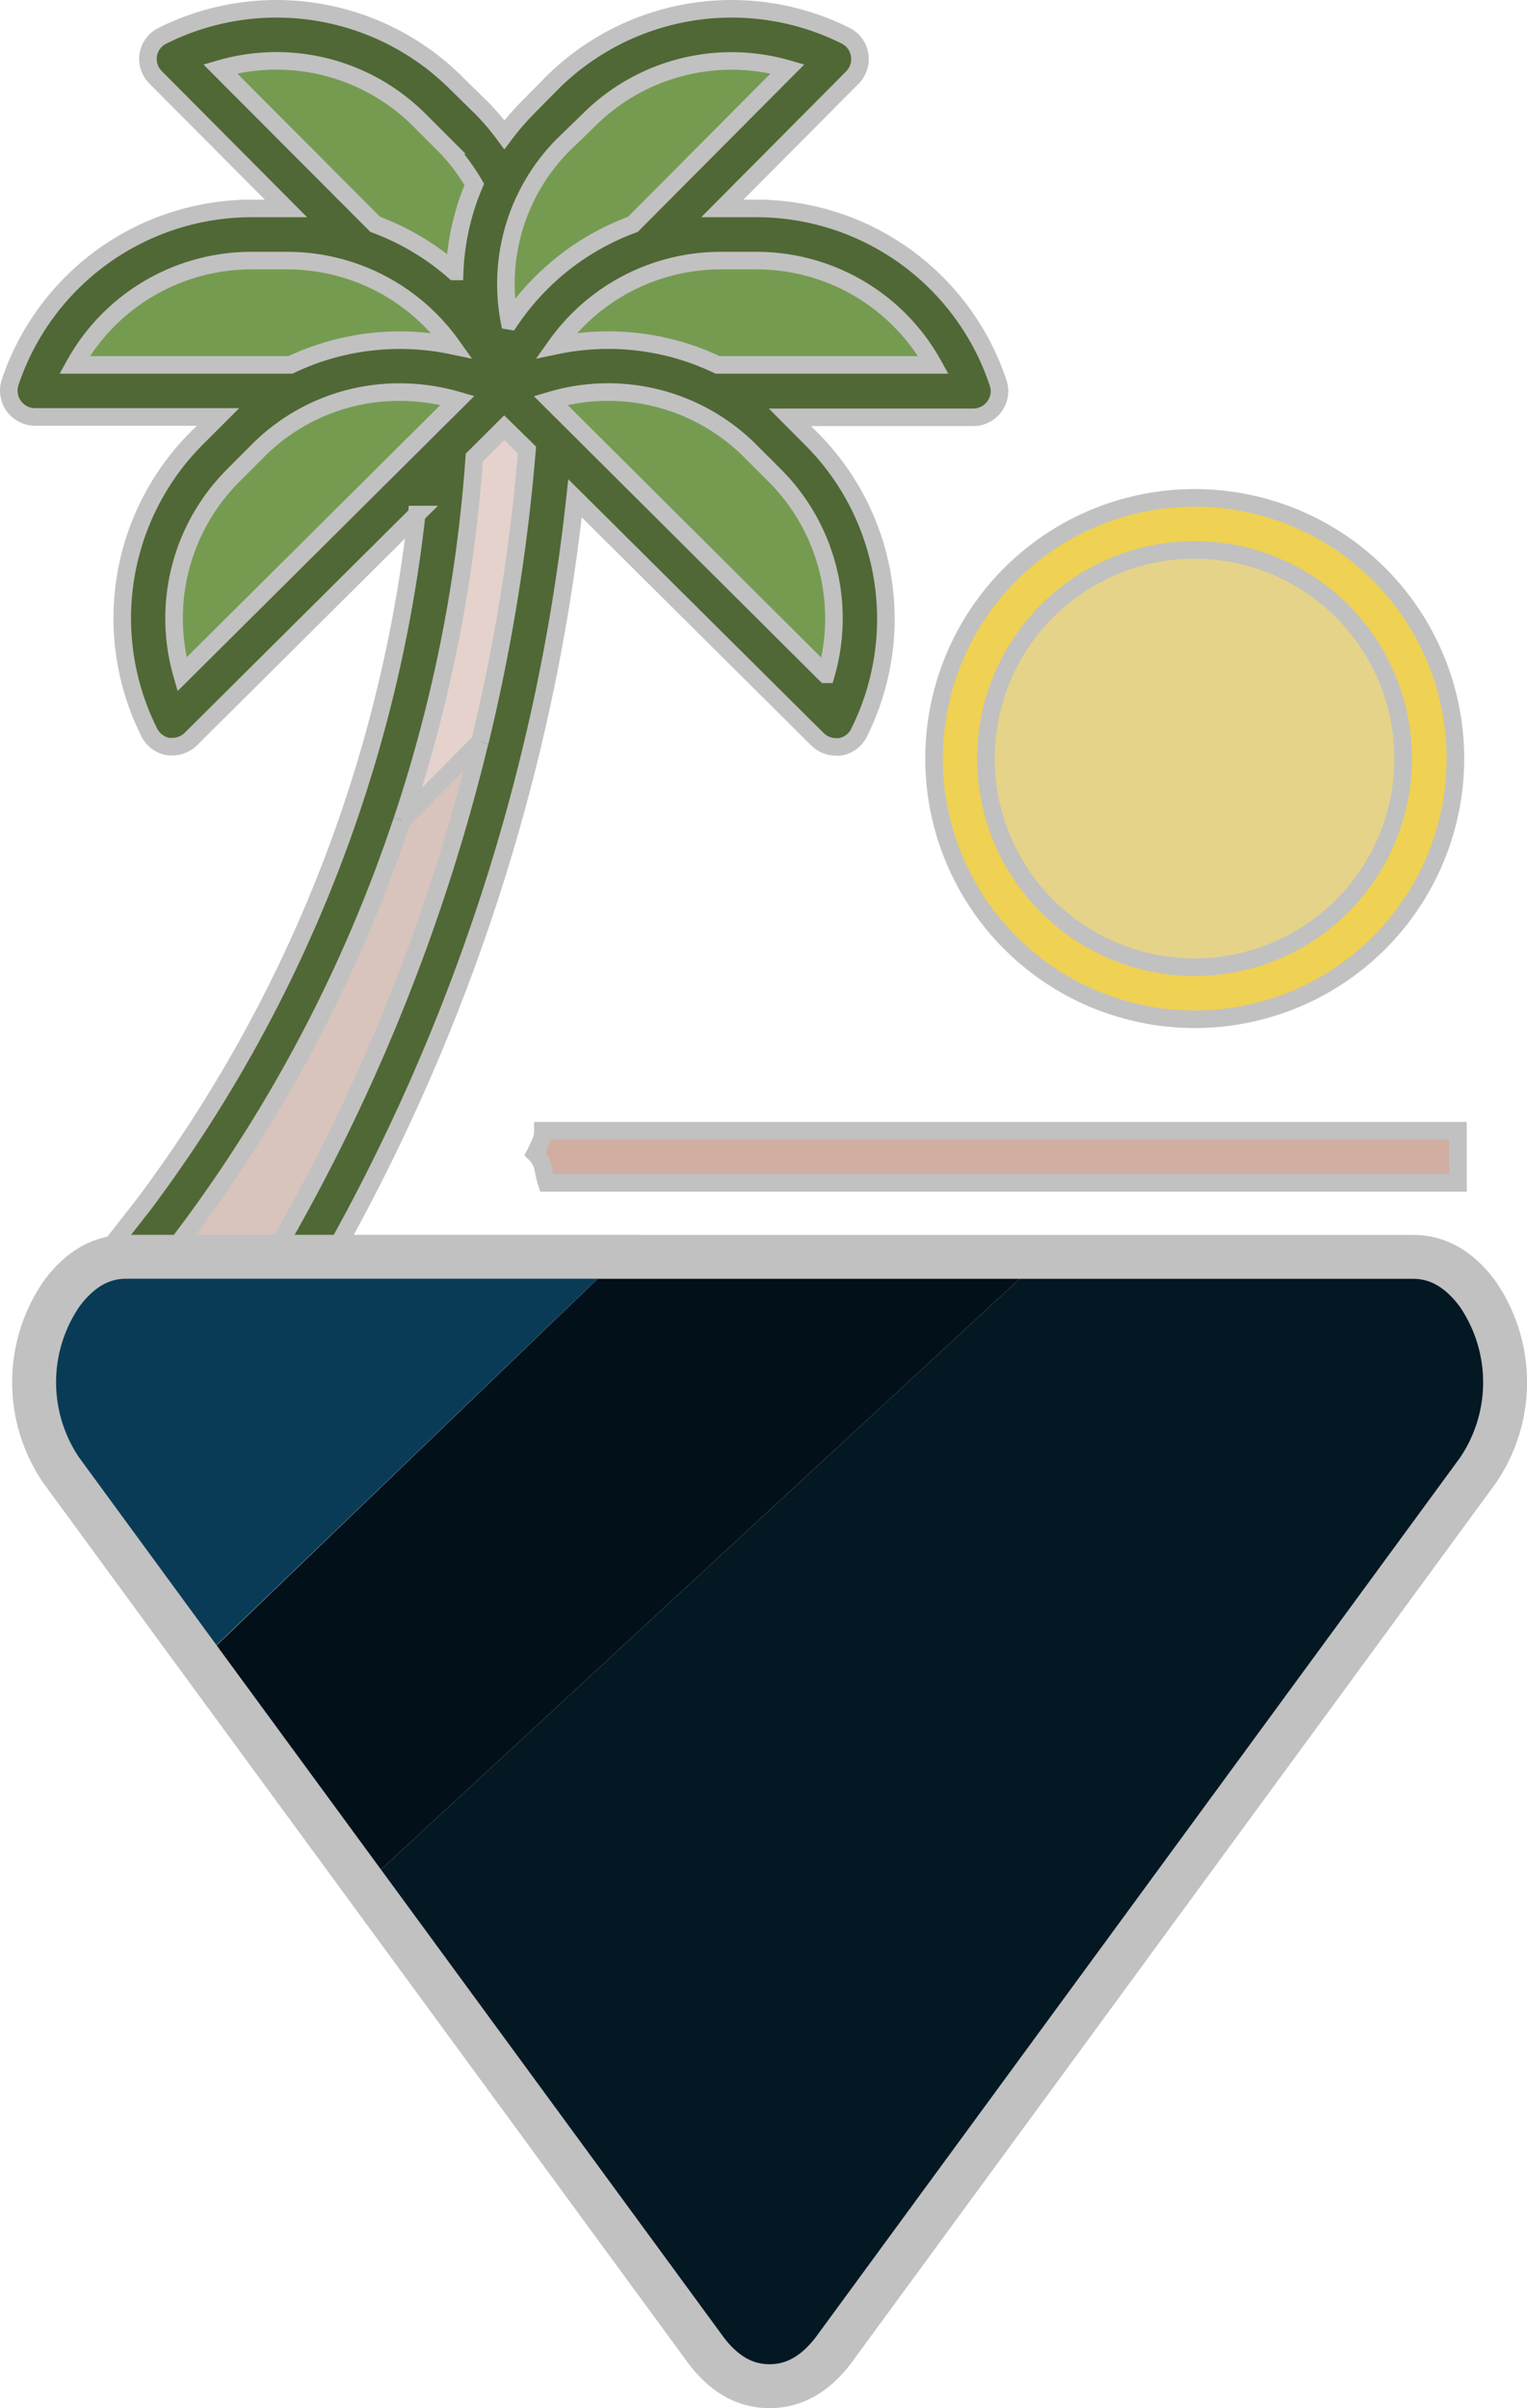 <svg id="Layer_1" data-name="Layer 1" xmlns="http://www.w3.org/2000/svg" viewBox="0 0 173.86 274.16"><defs><style>.cls-1{fill:#d1aea1;}.cls-2{fill:#e5d389;}.cls-3{fill:#efd154;}.cls-4{fill:#506835;}.cls-5{fill:#759b51;}.cls-6{fill:#e5d2cc;}.cls-7{fill:#d8c4bc;}.cls-10,.cls-14,.cls-8,.cls-9{fill:none;}.cls-14,.cls-8{stroke:#c1c1c1;}.cls-10,.cls-14,.cls-8{stroke-miterlimit:10;}.cls-10,.cls-8{stroke-width:2px;}.cls-10{stroke:#687787;}.cls-11{fill:#041823;}.cls-12{fill:#021019;}.cls-13{fill:#0a3b56;}.cls-14{stroke-width:5px;}</style></defs><title>beach</title><path class="cls-1" d="M166,128.73v5.94H62.24a11.08,11.08,0,0,1-.38-1.61,3.31,3.31,0,0,0-.93-1.72c.24-.46.46-.92.65-1.38a3.44,3.44,0,0,0,.23-1.23Z" transform="translate(0 0)"/><path class="cls-2" d="M159.75,86.35a23.75,23.75,0,0,1-47.5,0h0A23.74,23.74,0,0,1,136,62.61h0A23.75,23.75,0,0,1,159.75,86.35Z" transform="translate(0 0)"/><path class="cls-3" d="M136,56.68a29.68,29.68,0,1,1-29.68,29.68A29.68,29.68,0,0,1,136,56.68Zm0,53.43a23.75,23.75,0,0,0,0-47.5h0a23.74,23.74,0,0,0-23.73,23.75h0A23.75,23.75,0,0,0,136,110.11Z" transform="translate(0 0)"/><path class="cls-4" d="M113.76,44.47a3,3,0,0,1-3,3H89.93l2.42,2.43a29,29,0,0,1,5.44,33.49A2.93,2.93,0,0,1,95.62,85a3.84,3.84,0,0,1-.48,0,3,3,0,0,1-2.08-.87l-27.6-27.4A224.83,224.83,0,0,1,36.9,144.57l-8.4,2.6c.84-1.37,1.67-2.74,2.47-4.13h0A217.13,217.13,0,0,0,54.62,84.46h0A215.84,215.84,0,0,0,60,51.23L57.4,48.69,54,52.09a166.94,166.94,0,0,1-8.21,41.33h0A166.48,166.48,0,0,1,19.35,142.8q-1.82,2.37-3.74,4.66a.77.77,0,0,1-1.08.1l-3.88-3.2c.61-.74,1.21-1.49,1.8-2.24l4-5.12a160.78,160.78,0,0,0,31-78.44L21.74,84.12a3,3,0,0,1-2.09.87,3.84,3.84,0,0,1-.48,0A3,3,0,0,1,17,83.39a29,29,0,0,1,5.4-33.49l2.43-2.43H4a3,3,0,0,1-2.85-3.9A29,29,0,0,1,28.67,23.73h3.89L17.73,8.82A3.17,3.17,0,0,1,17.14,8,2.94,2.94,0,0,1,18.5,4.07h0A29,29,0,0,1,52,9.51l2.88,2.83a28.06,28.06,0,0,1,2.55,3,30.58,30.58,0,0,1,2.57-3l2.8-2.83a29,29,0,0,1,33.5-5.44,3.53,3.53,0,0,1,.77.56,3,3,0,0,1,0,4.19L82.24,23.73h3.85a29,29,0,0,1,27.53,19.88A3.16,3.16,0,0,1,113.76,44.47ZM81.7,41.54h24.57A23,23,0,0,0,86.08,29.67h-4a23,23,0,0,0-18.76,9.67A28.9,28.9,0,0,1,81.7,41.54ZM94.05,76.77A23,23,0,0,0,88.18,54.1l-2.84-2.84a22.89,22.89,0,0,0-22.65-5.67L94,76.77Zm-22-51.23L89.67,7.84A23,23,0,0,0,67,13.71L64.1,16.53a22.45,22.45,0,0,0-6.09,20h0a29,29,0,0,1,14.05-11ZM20.72,76.77,52.09,45.58a23.62,23.62,0,0,0-6.58-.94,22.67,22.67,0,0,0-16.09,6.62L26.59,54.1A23,23,0,0,0,20.72,76.77Zm31-45.87A28.14,28.14,0,0,1,54,21a22.16,22.16,0,0,0-3.37-4.46l-2.83-2.83A23,23,0,0,0,25.07,7.84l17.6,17.7a28.87,28.87,0,0,1,9,5.36ZM33.07,41.54a29,29,0,0,1,18.38-2.2,23,23,0,0,0-18.78-9.67h-4A23,23,0,0,0,8.49,41.54Z" transform="translate(0 0)"/><path class="cls-5" d="M106.27,41.54H81.7a28.9,28.9,0,0,0-18.38-2.2,23,23,0,0,1,18.76-9.67h4A23,23,0,0,1,106.27,41.54Z" transform="translate(0 0)"/><path class="cls-5" d="M88.18,54.1a23,23,0,0,1,5.87,22.67h0L62.69,45.59a22.89,22.89,0,0,1,22.65,5.67Z" transform="translate(0 0)"/><path class="cls-5" d="M89.67,7.84,72.06,25.54a28.86,28.86,0,0,0-14,11h0a22.45,22.45,0,0,1,6.09-20L67,13.71A23,23,0,0,1,89.67,7.84Z" transform="translate(0 0)"/><path class="cls-6" d="M57.4,48.69,60,51.23a215.7,215.7,0,0,1-5.36,33.22h0l-8.84,9A166.7,166.7,0,0,0,54,52.09Z" transform="translate(0 0)"/><path class="cls-7" d="M45.78,93.42l8.84-9A217.21,217.21,0,0,1,31,143h0l-11.62-.23h0a166.42,166.42,0,0,0,26.4-49.34Z" transform="translate(0 0)"/><path class="cls-5" d="M52.09,45.58,20.72,76.77A23,23,0,0,1,26.59,54.1l2.83-2.84a22.67,22.67,0,0,1,16.09-6.62A23.62,23.62,0,0,1,52.09,45.58Z" transform="translate(0 0)"/><path class="cls-5" d="M54,21a28.14,28.14,0,0,0-2.23,9.9h0a28.87,28.87,0,0,0-9-5.36L25.07,7.84a23,23,0,0,1,22.72,5.87l2.83,2.83A22.16,22.16,0,0,1,54,21Z" transform="translate(0 0)"/><path class="cls-5" d="M51.45,39.34a29,29,0,0,0-18.38,2.2H8.49A23,23,0,0,1,28.67,29.67h4A23,23,0,0,1,51.45,39.34Z" transform="translate(0 0)"/><path class="cls-8" d="M54.62,84.46A217,217,0,0,1,31,143" transform="translate(0 0)"/><path class="cls-8" d="M45.78,93.42A166.94,166.94,0,0,0,54,52.09l3.41-3.4L60,51.23a215.7,215.7,0,0,1-5.36,33.22" transform="translate(0 0)"/><path class="cls-8" d="M31,143c-.8,1.39-1.63,2.76-2.47,4.13l8.4-2.6a224.94,224.94,0,0,0,28.54-87.8l27.6,27.43a3,3,0,0,0,2.08.87,3.84,3.84,0,0,0,.48,0,2.94,2.94,0,0,0,2.17-1.6,29,29,0,0,0-5.44-33.49l-2.42-2.43H110.8a3,3,0,0,0,3-3,3.16,3.16,0,0,0-.14-.86A29,29,0,0,0,86.09,23.73H82.24L97.06,8.82a3,3,0,0,0,0-4.19,3.53,3.53,0,0,0-.77-.56,29,29,0,0,0-33.5,5.44L60,12.34a30.58,30.58,0,0,0-2.57,3,28.06,28.06,0,0,0-2.55-3L52,9.51A29,29,0,0,0,18.5,4.07,2.94,2.94,0,0,0,17.14,8h0a3.17,3.17,0,0,0,.59.82L32.56,23.73H28.67A29,29,0,0,0,1.14,43.57,3,3,0,0,0,4,47.47H24.82L22.39,49.9A29,29,0,0,0,17,83.39,3,3,0,0,0,19.17,85a3.84,3.84,0,0,0,.48,0,3,3,0,0,0,2.09-.87l25.7-25.55a160.78,160.78,0,0,1-31,78.44l-4,5.12c-.59.75-1.19,1.5-1.8,2.24l3.88,3.2a.77.77,0,0,0,1.08-.1q1.92-2.29,3.74-4.66A166.41,166.41,0,0,0,45.77,93.43" transform="translate(0 0)"/><path class="cls-8" d="M106.35,86.36A29.68,29.68,0,1,0,136,56.68h0A29.67,29.67,0,0,0,106.35,86.36Z" transform="translate(0 0)"/><path class="cls-8" d="M136,62.61a23.75,23.75,0,1,1-23.74,23.76h0A23.74,23.74,0,0,1,136,62.61Z" transform="translate(0 0)"/><path class="cls-8" d="M8.49,41.54A23,23,0,0,1,28.67,29.67h4a23,23,0,0,1,18.78,9.67,29,29,0,0,0-18.38,2.2Z" transform="translate(0 0)"/><path class="cls-8" d="M20.72,76.77A23,23,0,0,1,26.59,54.1l2.83-2.84a22.67,22.67,0,0,1,16.09-6.62,23.62,23.62,0,0,1,6.58.94Z" transform="translate(0 0)"/><path class="cls-8" d="M51.72,30.9a28.87,28.87,0,0,0-9-5.36L25.07,7.84a23,23,0,0,1,22.72,5.87l2.83,2.83A22.16,22.16,0,0,1,54,21a28.14,28.14,0,0,0-2.23,9.9Z" transform="translate(0 0)"/><path class="cls-8" d="M58,36.53a22.45,22.45,0,0,1,6.09-20L67,13.71A23,23,0,0,1,89.67,7.84L72.06,25.54a28.86,28.86,0,0,0-14,11Z" transform="translate(0 0)"/><path class="cls-8" d="M94,76.77,62.69,45.59a22.89,22.89,0,0,1,22.65,5.67l2.84,2.84a23,23,0,0,1,5.87,22.67Z" transform="translate(0 0)"/><path class="cls-8" d="M81.7,41.54a28.9,28.9,0,0,0-18.38-2.2,23,23,0,0,1,18.76-9.67h4a23,23,0,0,1,20.19,11.87Z" transform="translate(0 0)"/><path class="cls-8" d="M61.81,128.73a3.44,3.44,0,0,1-.23,1.23c-.19.46-.41.92-.65,1.38a3.31,3.31,0,0,1,.93,1.72,11.08,11.08,0,0,0,.38,1.61H166v-5.94Z" transform="translate(0 0)"/><polyline class="cls-8" points="45.77 93.43 45.78 93.42 54.62 84.46 54.63 84.45"/><line class="cls-9" x1="30.97" y1="143.04" x2="19.35" y2="142.81"/><line class="cls-10" x1="30.98" y1="143.04" x2="30.97" y2="143.04"/><path class="cls-11" d="M168.25,147.32a17.8,17.8,0,0,1,0,20.09L95,267.42q-3.12,4.24-7.37,4.24t-7.35-4.24L41.53,214.55l77.08-71.29v-.18h42.28Q165.14,143.08,168.25,147.32Z" transform="translate(0 0)"/><polygon class="cls-12" points="118.61 143.08 118.61 143.26 41.53 214.55 22.85 189.06 22.88 189.04 70.65 143.08 118.61 143.08"/><path class="cls-13" d="M70.65,143.08,22.88,189l0,0L7,167.41a17.8,17.8,0,0,1,0-20.09q3.11-4.24,7.37-4.24Z" transform="translate(0 0)"/><path class="cls-14" d="M70.65,143.08H14.36q-4.26,0-7.37,4.24a17.8,17.8,0,0,0,0,20.09l15.86,21.66,18.68,25.48,38.74,52.87q3.11,4.24,7.35,4.24T95,267.42l73.26-100a17.8,17.8,0,0,0,0-20.09q-3.12-4.24-7.36-4.24H70.65Z" transform="translate(0 0)"/></svg>